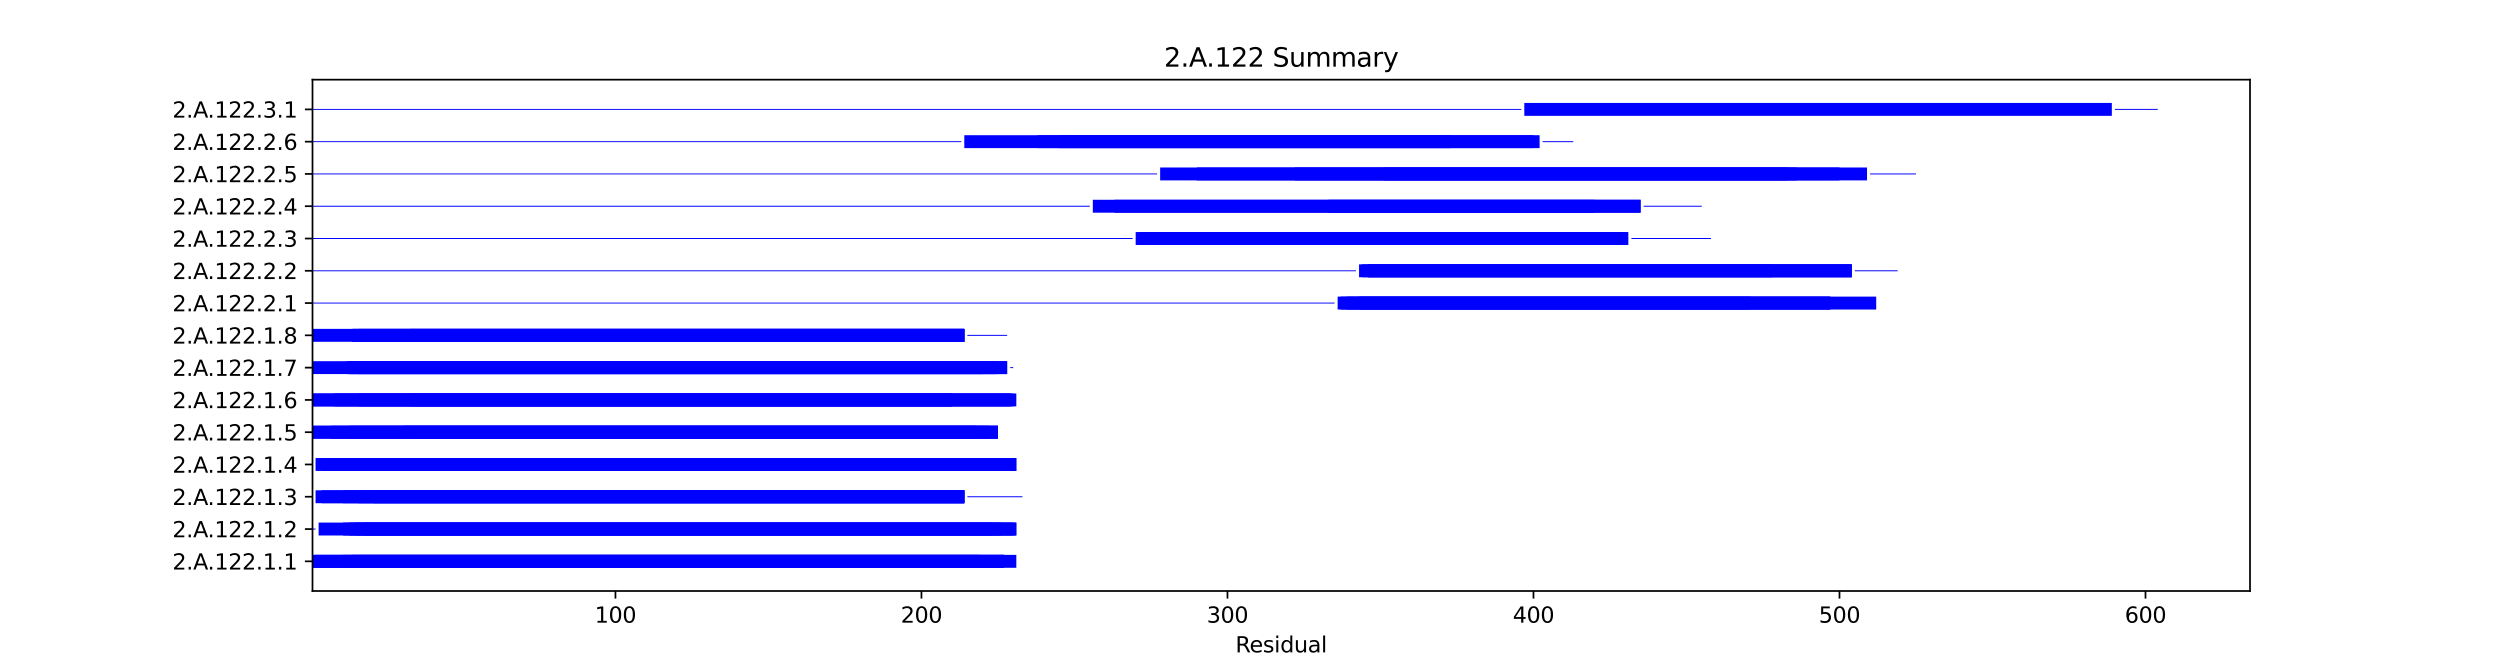 <?xml version="1.0" encoding="utf-8" standalone="no"?>
<!DOCTYPE svg PUBLIC "-//W3C//DTD SVG 1.1//EN"
  "http://www.w3.org/Graphics/SVG/1.1/DTD/svg11.dtd">
<svg xmlns:xlink="http://www.w3.org/1999/xlink" width="1152pt" height="306pt" viewBox="0 0 1152 306" xmlns="http://www.w3.org/2000/svg" version="1.1">
 <defs>
  <style type="text/css">*{stroke-linejoin: round; stroke-linecap: butt}</style>
 </defs>
 <g id="figure_1">
  <g id="patch_1">
   <path d="M 0 306 
L 1152 306 
L 1152 0 
L 0 0 
z
" style="fill: #ffffff"/>
  </g>
  <g id="axes_1">
   <g id="patch_2">
    <path d="M 144 272.34 
L 1036.8 272.34 
L 1036.8 36.72 
L 144 36.72 
z
" style="fill: #ffffff"/>
   </g>
   <g id="patch_3">
    <path d="M 144 261.63 
L 468.321 261.63 
L 468.321 255.68 
L 144 255.68 
z
" clip-path="url(#p75579df43d)" style="fill: #0000ff"/>
   </g>
   <g id="patch_4">
    <path d="M 144 261.63 
L 462.681 261.63 
L 462.681 255.68 
L 144 255.68 
z
" clip-path="url(#p75579df43d)" style="fill: #0000ff"/>
   </g>
   <g id="patch_5">
    <path d="M 145.41 261.63 
L 462.681 261.63 
L 462.681 255.68 
L 145.41 255.68 
z
" clip-path="url(#p75579df43d)" style="fill: #0000ff"/>
   </g>
   <g id="patch_6">
    <path d="M 158.101 261.63 
L 462.681 261.63 
L 462.681 255.68 
L 158.101 255.68 
z
" clip-path="url(#p75579df43d)" style="fill: #0000ff"/>
   </g>
   <g id="patch_7">
    <path d="M 162.331 261.63 
L 451.4 261.63 
L 451.4 255.68 
L 162.331 255.68 
z
" clip-path="url(#p75579df43d)" style="fill: #0000ff"/>
   </g>
   <g id="patch_8">
    <path d="M 144 244.003 
L 145.41 244.003 
L 145.41 243.557 
L 144 243.557 
z
" clip-path="url(#p75579df43d)" style="fill: #0000ff"/>
   </g>
   <g id="patch_9">
    <path d="M 146.82 246.755 
L 468.321 246.755 
L 468.321 240.805 
L 146.82 240.805 
z
" clip-path="url(#p75579df43d)" style="fill: #0000ff"/>
   </g>
   <g id="patch_10">
    <path d="M 158.101 246.755 
L 468.321 246.755 
L 468.321 240.805 
L 158.101 240.805 
z
" clip-path="url(#p75579df43d)" style="fill: #0000ff"/>
   </g>
   <g id="patch_11">
    <path d="M 160.921 246.755 
L 466.911 246.755 
L 466.911 240.805 
L 160.921 240.805 
z
" clip-path="url(#p75579df43d)" style="fill: #0000ff"/>
   </g>
   <g id="patch_12">
    <path d="M 163.741 246.755 
L 461.271 246.755 
L 461.271 240.805 
L 163.741 240.805 
z
" clip-path="url(#p75579df43d)" style="fill: #0000ff"/>
   </g>
   <g id="patch_13">
    <path d="M 167.972 246.755 
L 457.041 246.755 
L 457.041 240.805 
L 167.972 240.805 
z
" clip-path="url(#p75579df43d)" style="fill: #0000ff"/>
   </g>
   <g id="patch_14">
    <path d="M 144 229.128 
L 144 229.128 
L 144 228.682 
L 144 228.682 
z
" clip-path="url(#p75579df43d)" style="fill: #0000ff"/>
   </g>
   <g id="patch_15">
    <path d="M 145.41 231.88 
L 444.35 231.88 
L 444.35 225.93 
L 145.41 225.93 
z
" clip-path="url(#p75579df43d)" style="fill: #0000ff"/>
   </g>
   <g id="patch_16">
    <path d="M 148.23 231.88 
L 444.35 231.88 
L 444.35 225.93 
L 148.23 225.93 
z
" clip-path="url(#p75579df43d)" style="fill: #0000ff"/>
   </g>
   <g id="patch_17">
    <path d="M 158.101 231.88 
L 444.35 231.88 
L 444.35 225.93 
L 158.101 225.93 
z
" clip-path="url(#p75579df43d)" style="fill: #0000ff"/>
   </g>
   <g id="patch_18">
    <path d="M 165.151 231.88 
L 444.35 231.88 
L 444.35 225.93 
L 165.151 225.93 
z
" clip-path="url(#p75579df43d)" style="fill: #0000ff"/>
   </g>
   <g id="patch_19">
    <path d="M 172.202 231.88 
L 444.35 231.88 
L 444.35 225.93 
L 172.202 225.93 
z
" clip-path="url(#p75579df43d)" style="fill: #0000ff"/>
   </g>
   <g id="patch_20">
    <path d="M 445.76 229.128 
L 471.141 229.128 
L 471.141 228.682 
L 445.76 228.682 
z
" clip-path="url(#p75579df43d)" style="fill: #0000ff"/>
   </g>
   <g id="patch_21">
    <path d="M 144 214.253 
L 144 214.253 
L 144 213.807 
L 144 213.807 
z
" clip-path="url(#p75579df43d)" style="fill: #0000ff"/>
   </g>
   <g id="patch_22">
    <path d="M 145.41 217.005 
L 468.321 217.005 
L 468.321 211.055 
L 145.41 211.055 
z
" clip-path="url(#p75579df43d)" style="fill: #0000ff"/>
   </g>
   <g id="patch_23">
    <path d="M 148.23 217.005 
L 468.321 217.005 
L 468.321 211.055 
L 148.23 211.055 
z
" clip-path="url(#p75579df43d)" style="fill: #0000ff"/>
   </g>
   <g id="patch_24">
    <path d="M 152.461 217.005 
L 466.911 217.005 
L 466.911 211.055 
L 152.461 211.055 
z
" clip-path="url(#p75579df43d)" style="fill: #0000ff"/>
   </g>
   <g id="patch_25">
    <path d="M 159.511 217.005 
L 466.911 217.005 
L 466.911 211.055 
L 159.511 211.055 
z
" clip-path="url(#p75579df43d)" style="fill: #0000ff"/>
   </g>
   <g id="patch_26">
    <path d="M 167.972 217.005 
L 454.22 217.005 
L 454.22 211.055 
L 167.972 211.055 
z
" clip-path="url(#p75579df43d)" style="fill: #0000ff"/>
   </g>
   <g id="patch_27">
    <path d="M 144 202.13 
L 459.861 202.13 
L 459.861 196.18 
L 144 196.18 
z
" clip-path="url(#p75579df43d)" style="fill: #0000ff"/>
   </g>
   <g id="patch_28">
    <path d="M 144 202.13 
L 455.63 202.13 
L 455.63 196.18 
L 144 196.18 
z
" clip-path="url(#p75579df43d)" style="fill: #0000ff"/>
   </g>
   <g id="patch_29">
    <path d="M 152.461 202.13 
L 459.861 202.13 
L 459.861 196.18 
L 152.461 196.18 
z
" clip-path="url(#p75579df43d)" style="fill: #0000ff"/>
   </g>
   <g id="patch_30">
    <path d="M 160.921 202.13 
L 449.99 202.13 
L 449.99 196.18 
L 160.921 196.18 
z
" clip-path="url(#p75579df43d)" style="fill: #0000ff"/>
   </g>
   <g id="patch_31">
    <path d="M 186.303 202.13 
L 459.861 202.13 
L 459.861 196.18 
L 186.303 196.18 
z
" clip-path="url(#p75579df43d)" style="fill: #0000ff"/>
   </g>
   <g id="patch_32">
    <path d="M 144 187.255 
L 466.911 187.255 
L 466.911 181.305 
L 144 181.305 
z
" clip-path="url(#p75579df43d)" style="fill: #0000ff"/>
   </g>
   <g id="patch_33">
    <path d="M 144 187.255 
L 468.321 187.255 
L 468.321 181.305 
L 144 181.305 
z
" clip-path="url(#p75579df43d)" style="fill: #0000ff"/>
   </g>
   <g id="patch_34">
    <path d="M 153.871 187.255 
L 465.501 187.255 
L 465.501 181.305 
L 153.871 181.305 
z
" clip-path="url(#p75579df43d)" style="fill: #0000ff"/>
   </g>
   <g id="patch_35">
    <path d="M 165.151 187.255 
L 438.709 187.255 
L 438.709 181.305 
L 165.151 181.305 
z
" clip-path="url(#p75579df43d)" style="fill: #0000ff"/>
   </g>
   <g id="patch_36">
    <path d="M 189.123 187.255 
L 438.709 187.255 
L 438.709 181.305 
L 189.123 181.305 
z
" clip-path="url(#p75579df43d)" style="fill: #0000ff"/>
   </g>
   <g id="patch_37">
    <path d="M 144 172.38 
L 464.091 172.38 
L 464.091 166.43 
L 144 166.43 
z
" clip-path="url(#p75579df43d)" style="fill: #0000ff"/>
   </g>
   <g id="patch_38">
    <path d="M 159.511 172.38 
L 464.091 172.38 
L 464.091 166.43 
L 159.511 166.43 
z
" clip-path="url(#p75579df43d)" style="fill: #0000ff"/>
   </g>
   <g id="patch_39">
    <path d="M 160.921 172.38 
L 458.451 172.38 
L 458.451 166.43 
L 160.921 166.43 
z
" clip-path="url(#p75579df43d)" style="fill: #0000ff"/>
   </g>
   <g id="patch_40">
    <path d="M 160.921 172.38 
L 459.861 172.38 
L 459.861 166.43 
L 160.921 166.43 
z
" clip-path="url(#p75579df43d)" style="fill: #0000ff"/>
   </g>
   <g id="patch_41">
    <path d="M 165.151 172.38 
L 452.81 172.38 
L 452.81 166.43 
L 165.151 166.43 
z
" clip-path="url(#p75579df43d)" style="fill: #0000ff"/>
   </g>
   <g id="patch_42">
    <path d="M 465.501 169.628 
L 466.911 169.628 
L 466.911 169.182 
L 465.501 169.182 
z
" clip-path="url(#p75579df43d)" style="fill: #0000ff"/>
   </g>
   <g id="patch_43">
    <path d="M 144 157.505 
L 444.35 157.505 
L 444.35 151.555 
L 144 151.555 
z
" clip-path="url(#p75579df43d)" style="fill: #0000ff"/>
   </g>
   <g id="patch_44">
    <path d="M 162.331 157.505 
L 444.35 157.505 
L 444.35 151.555 
L 162.331 151.555 
z
" clip-path="url(#p75579df43d)" style="fill: #0000ff"/>
   </g>
   <g id="patch_45">
    <path d="M 162.331 157.505 
L 444.35 157.505 
L 444.35 151.555 
L 162.331 151.555 
z
" clip-path="url(#p75579df43d)" style="fill: #0000ff"/>
   </g>
   <g id="patch_46">
    <path d="M 165.151 157.505 
L 444.35 157.505 
L 444.35 151.555 
L 165.151 151.555 
z
" clip-path="url(#p75579df43d)" style="fill: #0000ff"/>
   </g>
   <g id="patch_47">
    <path d="M 189.123 157.505 
L 444.35 157.505 
L 444.35 151.555 
L 189.123 151.555 
z
" clip-path="url(#p75579df43d)" style="fill: #0000ff"/>
   </g>
   <g id="patch_48">
    <path d="M 445.76 154.753 
L 464.091 154.753 
L 464.091 154.307 
L 445.76 154.307 
z
" clip-path="url(#p75579df43d)" style="fill: #0000ff"/>
   </g>
   <g id="patch_49">
    <path d="M 144 139.878 
L 614.971 139.878 
L 614.971 139.432 
L 144 139.432 
z
" clip-path="url(#p75579df43d)" style="fill: #0000ff"/>
   </g>
   <g id="patch_50">
    <path d="M 616.381 142.63 
L 843.406 142.63 
L 843.406 136.68 
L 616.381 136.68 
z
" clip-path="url(#p75579df43d)" style="fill: #0000ff"/>
   </g>
   <g id="patch_51">
    <path d="M 617.791 142.63 
L 806.743 142.63 
L 806.743 136.68 
L 617.791 136.68 
z
" clip-path="url(#p75579df43d)" style="fill: #0000ff"/>
   </g>
   <g id="patch_52">
    <path d="M 620.611 142.63 
L 864.557 142.63 
L 864.557 136.68 
L 620.611 136.68 
z
" clip-path="url(#p75579df43d)" style="fill: #0000ff"/>
   </g>
   <g id="patch_53">
    <path d="M 626.252 142.63 
L 843.406 142.63 
L 843.406 136.68 
L 626.252 136.68 
z
" clip-path="url(#p75579df43d)" style="fill: #0000ff"/>
   </g>
   <g id="patch_54">
    <path d="M 144 125.003 
L 624.842 125.003 
L 624.842 124.557 
L 144 124.557 
z
" clip-path="url(#p75579df43d)" style="fill: #0000ff"/>
   </g>
   <g id="patch_55">
    <path d="M 626.252 127.755 
L 853.276 127.755 
L 853.276 121.805 
L 626.252 121.805 
z
" clip-path="url(#p75579df43d)" style="fill: #0000ff"/>
   </g>
   <g id="patch_56">
    <path d="M 627.662 127.755 
L 816.614 127.755 
L 816.614 121.805 
L 627.662 121.805 
z
" clip-path="url(#p75579df43d)" style="fill: #0000ff"/>
   </g>
   <g id="patch_57">
    <path d="M 630.482 127.755 
L 853.276 127.755 
L 853.276 121.805 
L 630.482 121.805 
z
" clip-path="url(#p75579df43d)" style="fill: #0000ff"/>
   </g>
   <g id="patch_58">
    <path d="M 630.482 127.755 
L 853.276 127.755 
L 853.276 121.805 
L 630.482 121.805 
z
" clip-path="url(#p75579df43d)" style="fill: #0000ff"/>
   </g>
   <g id="patch_59">
    <path d="M 854.687 125.003 
L 874.428 125.003 
L 874.428 124.557 
L 854.687 124.557 
z
" clip-path="url(#p75579df43d)" style="fill: #0000ff"/>
   </g>
   <g id="patch_60">
    <path d="M 144 110.128 
L 521.905 110.128 
L 521.905 109.682 
L 144 109.682 
z
" clip-path="url(#p75579df43d)" style="fill: #0000ff"/>
   </g>
   <g id="patch_61">
    <path d="M 523.315 112.88 
L 750.34 112.88 
L 750.34 106.93 
L 523.315 106.93 
z
" clip-path="url(#p75579df43d)" style="fill: #0000ff"/>
   </g>
   <g id="patch_62">
    <path d="M 524.725 112.88 
L 744.699 112.88 
L 744.699 106.93 
L 524.725 106.93 
z
" clip-path="url(#p75579df43d)" style="fill: #0000ff"/>
   </g>
   <g id="patch_63">
    <path d="M 527.545 112.88 
L 748.93 112.88 
L 748.93 106.93 
L 527.545 106.93 
z
" clip-path="url(#p75579df43d)" style="fill: #0000ff"/>
   </g>
   <g id="patch_64">
    <path d="M 533.186 112.88 
L 748.93 112.88 
L 748.93 106.93 
L 533.186 106.93 
z
" clip-path="url(#p75579df43d)" style="fill: #0000ff"/>
   </g>
   <g id="patch_65">
    <path d="M 751.75 110.128 
L 788.412 110.128 
L 788.412 109.682 
L 751.75 109.682 
z
" clip-path="url(#p75579df43d)" style="fill: #0000ff"/>
   </g>
   <g id="patch_66">
    <path d="M 144 95.253 
L 502.163 95.253 
L 502.163 94.807 
L 144 94.807 
z
" clip-path="url(#p75579df43d)" style="fill: #0000ff"/>
   </g>
   <g id="patch_67">
    <path d="M 503.574 98.005 
L 734.829 98.005 
L 734.829 92.055 
L 503.574 92.055 
z
" clip-path="url(#p75579df43d)" style="fill: #0000ff"/>
   </g>
   <g id="patch_68">
    <path d="M 513.444 98.005 
L 755.98 98.005 
L 755.98 92.055 
L 513.444 92.055 
z
" clip-path="url(#p75579df43d)" style="fill: #0000ff"/>
   </g>
   <g id="patch_69">
    <path d="M 612.151 98.005 
L 755.98 98.005 
L 755.98 92.055 
L 612.151 92.055 
z
" clip-path="url(#p75579df43d)" style="fill: #0000ff"/>
   </g>
   <g id="patch_70">
    <path d="M 757.39 95.253 
L 784.182 95.253 
L 784.182 94.807 
L 757.39 94.807 
z
" clip-path="url(#p75579df43d)" style="fill: #0000ff"/>
   </g>
   <g id="patch_71">
    <path d="M 144 80.378 
L 533.186 80.378 
L 533.186 79.932 
L 144 79.932 
z
" clip-path="url(#p75579df43d)" style="fill: #0000ff"/>
   </g>
   <g id="patch_72">
    <path d="M 534.596 83.13 
L 847.636 83.13 
L 847.636 77.18 
L 534.596 77.18 
z
" clip-path="url(#p75579df43d)" style="fill: #0000ff"/>
   </g>
   <g id="patch_73">
    <path d="M 551.517 83.13 
L 860.327 83.13 
L 860.327 77.18 
L 551.517 77.18 
z
" clip-path="url(#p75579df43d)" style="fill: #0000ff"/>
   </g>
   <g id="patch_74">
    <path d="M 596.64 83.13 
L 823.665 83.13 
L 823.665 77.18 
L 596.64 77.18 
z
" clip-path="url(#p75579df43d)" style="fill: #0000ff"/>
   </g>
   <g id="patch_75">
    <path d="M 637.532 83.13 
L 827.895 83.13 
L 827.895 77.18 
L 637.532 77.18 
z
" clip-path="url(#p75579df43d)" style="fill: #0000ff"/>
   </g>
   <g id="patch_76">
    <path d="M 861.737 80.378 
L 882.888 80.378 
L 882.888 79.932 
L 861.737 79.932 
z
" clip-path="url(#p75579df43d)" style="fill: #0000ff"/>
   </g>
   <g id="patch_77">
    <path d="M 144 65.503 
L 442.94 65.503 
L 442.94 65.057 
L 144 65.057 
z
" clip-path="url(#p75579df43d)" style="fill: #0000ff"/>
   </g>
   <g id="patch_78">
    <path d="M 444.35 68.255 
L 709.447 68.255 
L 709.447 62.305 
L 444.35 62.305 
z
" clip-path="url(#p75579df43d)" style="fill: #0000ff"/>
   </g>
   <g id="patch_79">
    <path d="M 478.192 68.255 
L 706.627 68.255 
L 706.627 62.305 
L 478.192 62.305 
z
" clip-path="url(#p75579df43d)" style="fill: #0000ff"/>
   </g>
   <g id="patch_80">
    <path d="M 488.063 68.255 
L 668.554 68.255 
L 668.554 62.305 
L 488.063 62.305 
z
" clip-path="url(#p75579df43d)" style="fill: #0000ff"/>
   </g>
   <g id="patch_81">
    <path d="M 710.857 65.503 
L 724.958 65.503 
L 724.958 65.057 
L 710.857 65.057 
z
" clip-path="url(#p75579df43d)" style="fill: #0000ff"/>
   </g>
   <g id="patch_82">
    <path d="M 144 50.628 
L 700.986 50.628 
L 700.986 50.182 
L 144 50.182 
z
" clip-path="url(#p75579df43d)" style="fill: #0000ff"/>
   </g>
   <g id="patch_83">
    <path d="M 702.397 53.38 
L 973.134 53.38 
L 973.134 47.43 
L 702.397 47.43 
z
" clip-path="url(#p75579df43d)" style="fill: #0000ff"/>
   </g>
   <g id="patch_84">
    <path d="M 974.544 50.628 
L 994.286 50.628 
L 994.286 50.182 
L 974.544 50.182 
z
" clip-path="url(#p75579df43d)" style="fill: #0000ff"/>
   </g>
   <g id="matplotlib.axis_1">
    <g id="xtick_1">
     <g id="line2d_1">
      <defs>
       <path id="m4ec11febe5" d="M 0 0 
L 0 3.5 
" style="stroke: #000000; stroke-width: 0.8"/>
      </defs>
      <g>
       <use xlink:href="#m4ec11febe5" x="283.599" y="272.34" style="stroke: #000000; stroke-width: 0.8"/>
      </g>
     </g>
     <g id="text_1">
      <!-- 100 -->
      <g transform="translate(274.055 286.938) scale(0.1 -0.1)">
       <defs>
        <path id="DejaVuSans-31" d="M 794 531 
L 1825 531 
L 1825 4091 
L 703 3866 
L 703 4441 
L 1819 4666 
L 2450 4666 
L 2450 531 
L 3481 531 
L 3481 0 
L 794 0 
L 794 531 
z
" transform="scale(0.016)"/>
        <path id="DejaVuSans-30" d="M 2034 4250 
Q 1547 4250 1301 3770 
Q 1056 3291 1056 2328 
Q 1056 1369 1301 889 
Q 1547 409 2034 409 
Q 2525 409 2770 889 
Q 3016 1369 3016 2328 
Q 3016 3291 2770 3770 
Q 2525 4250 2034 4250 
z
M 2034 4750 
Q 2819 4750 3233 4129 
Q 3647 3509 3647 2328 
Q 3647 1150 3233 529 
Q 2819 -91 2034 -91 
Q 1250 -91 836 529 
Q 422 1150 422 2328 
Q 422 3509 836 4129 
Q 1250 4750 2034 4750 
z
" transform="scale(0.016)"/>
       </defs>
       <use xlink:href="#DejaVuSans-31"/>
       <use xlink:href="#DejaVuSans-30" x="63.623"/>
       <use xlink:href="#DejaVuSans-30" x="127.246"/>
      </g>
     </g>
    </g>
    <g id="xtick_2">
     <g id="line2d_2">
      <g>
       <use xlink:href="#m4ec11febe5" x="424.608" y="272.34" style="stroke: #000000; stroke-width: 0.8"/>
      </g>
     </g>
     <g id="text_2">
      <!-- 200 -->
      <g transform="translate(415.065 286.938) scale(0.1 -0.1)">
       <defs>
        <path id="DejaVuSans-32" d="M 1228 531 
L 3431 531 
L 3431 0 
L 469 0 
L 469 531 
Q 828 903 1448 1529 
Q 2069 2156 2228 2338 
Q 2531 2678 2651 2914 
Q 2772 3150 2772 3378 
Q 2772 3750 2511 3984 
Q 2250 4219 1831 4219 
Q 1534 4219 1204 4116 
Q 875 4013 500 3803 
L 500 4441 
Q 881 4594 1212 4672 
Q 1544 4750 1819 4750 
Q 2544 4750 2975 4387 
Q 3406 4025 3406 3419 
Q 3406 3131 3298 2873 
Q 3191 2616 2906 2266 
Q 2828 2175 2409 1742 
Q 1991 1309 1228 531 
z
" transform="scale(0.016)"/>
       </defs>
       <use xlink:href="#DejaVuSans-32"/>
       <use xlink:href="#DejaVuSans-30" x="63.623"/>
       <use xlink:href="#DejaVuSans-30" x="127.246"/>
      </g>
     </g>
    </g>
    <g id="xtick_3">
     <g id="line2d_3">
      <g>
       <use xlink:href="#m4ec11febe5" x="565.618" y="272.34" style="stroke: #000000; stroke-width: 0.8"/>
      </g>
     </g>
     <g id="text_3">
      <!-- 300 -->
      <g transform="translate(556.074 286.938) scale(0.1 -0.1)">
       <defs>
        <path id="DejaVuSans-33" d="M 2597 2516 
Q 3050 2419 3304 2112 
Q 3559 1806 3559 1356 
Q 3559 666 3084 287 
Q 2609 -91 1734 -91 
Q 1441 -91 1130 -33 
Q 819 25 488 141 
L 488 750 
Q 750 597 1062 519 
Q 1375 441 1716 441 
Q 2309 441 2620 675 
Q 2931 909 2931 1356 
Q 2931 1769 2642 2001 
Q 2353 2234 1838 2234 
L 1294 2234 
L 1294 2753 
L 1863 2753 
Q 2328 2753 2575 2939 
Q 2822 3125 2822 3475 
Q 2822 3834 2567 4026 
Q 2313 4219 1838 4219 
Q 1578 4219 1281 4162 
Q 984 4106 628 3988 
L 628 4550 
Q 988 4650 1302 4700 
Q 1616 4750 1894 4750 
Q 2613 4750 3031 4423 
Q 3450 4097 3450 3541 
Q 3450 3153 3228 2886 
Q 3006 2619 2597 2516 
z
" transform="scale(0.016)"/>
       </defs>
       <use xlink:href="#DejaVuSans-33"/>
       <use xlink:href="#DejaVuSans-30" x="63.623"/>
       <use xlink:href="#DejaVuSans-30" x="127.246"/>
      </g>
     </g>
    </g>
    <g id="xtick_4">
     <g id="line2d_4">
      <g>
       <use xlink:href="#m4ec11febe5" x="706.627" y="272.34" style="stroke: #000000; stroke-width: 0.8"/>
      </g>
     </g>
     <g id="text_4">
      <!-- 400 -->
      <g transform="translate(697.083 286.938) scale(0.1 -0.1)">
       <defs>
        <path id="DejaVuSans-34" d="M 2419 4116 
L 825 1625 
L 2419 1625 
L 2419 4116 
z
M 2253 4666 
L 3047 4666 
L 3047 1625 
L 3713 1625 
L 3713 1100 
L 3047 1100 
L 3047 0 
L 2419 0 
L 2419 1100 
L 313 1100 
L 313 1709 
L 2253 4666 
z
" transform="scale(0.016)"/>
       </defs>
       <use xlink:href="#DejaVuSans-34"/>
       <use xlink:href="#DejaVuSans-30" x="63.623"/>
       <use xlink:href="#DejaVuSans-30" x="127.246"/>
      </g>
     </g>
    </g>
    <g id="xtick_5">
     <g id="line2d_5">
      <g>
       <use xlink:href="#m4ec11febe5" x="847.636" y="272.34" style="stroke: #000000; stroke-width: 0.8"/>
      </g>
     </g>
     <g id="text_5">
      <!-- 500 -->
      <g transform="translate(838.092 286.938) scale(0.1 -0.1)">
       <defs>
        <path id="DejaVuSans-35" d="M 691 4666 
L 3169 4666 
L 3169 4134 
L 1269 4134 
L 1269 2991 
Q 1406 3038 1543 3061 
Q 1681 3084 1819 3084 
Q 2600 3084 3056 2656 
Q 3513 2228 3513 1497 
Q 3513 744 3044 326 
Q 2575 -91 1722 -91 
Q 1428 -91 1123 -41 
Q 819 9 494 109 
L 494 744 
Q 775 591 1075 516 
Q 1375 441 1709 441 
Q 2250 441 2565 725 
Q 2881 1009 2881 1497 
Q 2881 1984 2565 2268 
Q 2250 2553 1709 2553 
Q 1456 2553 1204 2497 
Q 953 2441 691 2322 
L 691 4666 
z
" transform="scale(0.016)"/>
       </defs>
       <use xlink:href="#DejaVuSans-35"/>
       <use xlink:href="#DejaVuSans-30" x="63.623"/>
       <use xlink:href="#DejaVuSans-30" x="127.246"/>
      </g>
     </g>
    </g>
    <g id="xtick_6">
     <g id="line2d_6">
      <g>
       <use xlink:href="#m4ec11febe5" x="988.645" y="272.34" style="stroke: #000000; stroke-width: 0.8"/>
      </g>
     </g>
     <g id="text_6">
      <!-- 600 -->
      <g transform="translate(979.102 286.938) scale(0.1 -0.1)">
       <defs>
        <path id="DejaVuSans-36" d="M 2113 2584 
Q 1688 2584 1439 2293 
Q 1191 2003 1191 1497 
Q 1191 994 1439 701 
Q 1688 409 2113 409 
Q 2538 409 2786 701 
Q 3034 994 3034 1497 
Q 3034 2003 2786 2293 
Q 2538 2584 2113 2584 
z
M 3366 4563 
L 3366 3988 
Q 3128 4100 2886 4159 
Q 2644 4219 2406 4219 
Q 1781 4219 1451 3797 
Q 1122 3375 1075 2522 
Q 1259 2794 1537 2939 
Q 1816 3084 2150 3084 
Q 2853 3084 3261 2657 
Q 3669 2231 3669 1497 
Q 3669 778 3244 343 
Q 2819 -91 2113 -91 
Q 1303 -91 875 529 
Q 447 1150 447 2328 
Q 447 3434 972 4092 
Q 1497 4750 2381 4750 
Q 2619 4750 2861 4703 
Q 3103 4656 3366 4563 
z
" transform="scale(0.016)"/>
       </defs>
       <use xlink:href="#DejaVuSans-36"/>
       <use xlink:href="#DejaVuSans-30" x="63.623"/>
       <use xlink:href="#DejaVuSans-30" x="127.246"/>
      </g>
     </g>
    </g>
    <g id="text_7">
     <!-- Residual -->
     <g transform="translate(569.284 300.617) scale(0.1 -0.1)">
      <defs>
       <path id="DejaVuSans-52" d="M 2841 2188 
Q 3044 2119 3236 1894 
Q 3428 1669 3622 1275 
L 4263 0 
L 3584 0 
L 2988 1197 
Q 2756 1666 2539 1819 
Q 2322 1972 1947 1972 
L 1259 1972 
L 1259 0 
L 628 0 
L 628 4666 
L 2053 4666 
Q 2853 4666 3247 4331 
Q 3641 3997 3641 3322 
Q 3641 2881 3436 2590 
Q 3231 2300 2841 2188 
z
M 1259 4147 
L 1259 2491 
L 2053 2491 
Q 2509 2491 2742 2702 
Q 2975 2913 2975 3322 
Q 2975 3731 2742 3939 
Q 2509 4147 2053 4147 
L 1259 4147 
z
" transform="scale(0.016)"/>
       <path id="DejaVuSans-65" d="M 3597 1894 
L 3597 1613 
L 953 1613 
Q 991 1019 1311 708 
Q 1631 397 2203 397 
Q 2534 397 2845 478 
Q 3156 559 3463 722 
L 3463 178 
Q 3153 47 2828 -22 
Q 2503 -91 2169 -91 
Q 1331 -91 842 396 
Q 353 884 353 1716 
Q 353 2575 817 3079 
Q 1281 3584 2069 3584 
Q 2775 3584 3186 3129 
Q 3597 2675 3597 1894 
z
M 3022 2063 
Q 3016 2534 2758 2815 
Q 2500 3097 2075 3097 
Q 1594 3097 1305 2825 
Q 1016 2553 972 2059 
L 3022 2063 
z
" transform="scale(0.016)"/>
       <path id="DejaVuSans-73" d="M 2834 3397 
L 2834 2853 
Q 2591 2978 2328 3040 
Q 2066 3103 1784 3103 
Q 1356 3103 1142 2972 
Q 928 2841 928 2578 
Q 928 2378 1081 2264 
Q 1234 2150 1697 2047 
L 1894 2003 
Q 2506 1872 2764 1633 
Q 3022 1394 3022 966 
Q 3022 478 2636 193 
Q 2250 -91 1575 -91 
Q 1294 -91 989 -36 
Q 684 19 347 128 
L 347 722 
Q 666 556 975 473 
Q 1284 391 1588 391 
Q 1994 391 2212 530 
Q 2431 669 2431 922 
Q 2431 1156 2273 1281 
Q 2116 1406 1581 1522 
L 1381 1569 
Q 847 1681 609 1914 
Q 372 2147 372 2553 
Q 372 3047 722 3315 
Q 1072 3584 1716 3584 
Q 2034 3584 2315 3537 
Q 2597 3491 2834 3397 
z
" transform="scale(0.016)"/>
       <path id="DejaVuSans-69" d="M 603 3500 
L 1178 3500 
L 1178 0 
L 603 0 
L 603 3500 
z
M 603 4863 
L 1178 4863 
L 1178 4134 
L 603 4134 
L 603 4863 
z
" transform="scale(0.016)"/>
       <path id="DejaVuSans-64" d="M 2906 2969 
L 2906 4863 
L 3481 4863 
L 3481 0 
L 2906 0 
L 2906 525 
Q 2725 213 2448 61 
Q 2172 -91 1784 -91 
Q 1150 -91 751 415 
Q 353 922 353 1747 
Q 353 2572 751 3078 
Q 1150 3584 1784 3584 
Q 2172 3584 2448 3432 
Q 2725 3281 2906 2969 
z
M 947 1747 
Q 947 1113 1208 752 
Q 1469 391 1925 391 
Q 2381 391 2643 752 
Q 2906 1113 2906 1747 
Q 2906 2381 2643 2742 
Q 2381 3103 1925 3103 
Q 1469 3103 1208 2742 
Q 947 2381 947 1747 
z
" transform="scale(0.016)"/>
       <path id="DejaVuSans-75" d="M 544 1381 
L 544 3500 
L 1119 3500 
L 1119 1403 
Q 1119 906 1312 657 
Q 1506 409 1894 409 
Q 2359 409 2629 706 
Q 2900 1003 2900 1516 
L 2900 3500 
L 3475 3500 
L 3475 0 
L 2900 0 
L 2900 538 
Q 2691 219 2414 64 
Q 2138 -91 1772 -91 
Q 1169 -91 856 284 
Q 544 659 544 1381 
z
M 1991 3584 
L 1991 3584 
z
" transform="scale(0.016)"/>
       <path id="DejaVuSans-61" d="M 2194 1759 
Q 1497 1759 1228 1600 
Q 959 1441 959 1056 
Q 959 750 1161 570 
Q 1363 391 1709 391 
Q 2188 391 2477 730 
Q 2766 1069 2766 1631 
L 2766 1759 
L 2194 1759 
z
M 3341 1997 
L 3341 0 
L 2766 0 
L 2766 531 
Q 2569 213 2275 61 
Q 1981 -91 1556 -91 
Q 1019 -91 701 211 
Q 384 513 384 1019 
Q 384 1609 779 1909 
Q 1175 2209 1959 2209 
L 2766 2209 
L 2766 2266 
Q 2766 2663 2505 2880 
Q 2244 3097 1772 3097 
Q 1472 3097 1187 3025 
Q 903 2953 641 2809 
L 641 3341 
Q 956 3463 1253 3523 
Q 1550 3584 1831 3584 
Q 2591 3584 2966 3190 
Q 3341 2797 3341 1997 
z
" transform="scale(0.016)"/>
       <path id="DejaVuSans-6c" d="M 603 4863 
L 1178 4863 
L 1178 0 
L 603 0 
L 603 4863 
z
" transform="scale(0.016)"/>
      </defs>
      <use xlink:href="#DejaVuSans-52"/>
      <use xlink:href="#DejaVuSans-65" x="64.982"/>
      <use xlink:href="#DejaVuSans-73" x="126.506"/>
      <use xlink:href="#DejaVuSans-69" x="178.605"/>
      <use xlink:href="#DejaVuSans-64" x="206.389"/>
      <use xlink:href="#DejaVuSans-75" x="269.865"/>
      <use xlink:href="#DejaVuSans-61" x="333.244"/>
      <use xlink:href="#DejaVuSans-6c" x="394.523"/>
     </g>
    </g>
   </g>
   <g id="matplotlib.axis_2">
    <g id="ytick_1">
     <g id="line2d_7">
      <defs>
       <path id="m517d7dab3d" d="M 0 0 
L -3.5 0 
" style="stroke: #000000; stroke-width: 0.8"/>
      </defs>
      <g>
       <use xlink:href="#m517d7dab3d" x="144" y="258.655" style="stroke: #000000; stroke-width: 0.8"/>
      </g>
     </g>
     <g id="text_8">
      <!-- 2.A.122.1.1 -->
      <g transform="translate(79.447 262.454) scale(0.1 -0.1)">
       <defs>
        <path id="DejaVuSans-2e" d="M 684 794 
L 1344 794 
L 1344 0 
L 684 0 
L 684 794 
z
" transform="scale(0.016)"/>
        <path id="DejaVuSans-41" d="M 2188 4044 
L 1331 1722 
L 3047 1722 
L 2188 4044 
z
M 1831 4666 
L 2547 4666 
L 4325 0 
L 3669 0 
L 3244 1197 
L 1141 1197 
L 716 0 
L 50 0 
L 1831 4666 
z
" transform="scale(0.016)"/>
       </defs>
       <use xlink:href="#DejaVuSans-32"/>
       <use xlink:href="#DejaVuSans-2e" x="63.623"/>
       <use xlink:href="#DejaVuSans-41" x="95.41"/>
       <use xlink:href="#DejaVuSans-2e" x="162.068"/>
       <use xlink:href="#DejaVuSans-31" x="193.855"/>
       <use xlink:href="#DejaVuSans-32" x="257.479"/>
       <use xlink:href="#DejaVuSans-32" x="321.102"/>
       <use xlink:href="#DejaVuSans-2e" x="384.725"/>
       <use xlink:href="#DejaVuSans-31" x="416.512"/>
       <use xlink:href="#DejaVuSans-2e" x="480.135"/>
       <use xlink:href="#DejaVuSans-31" x="511.922"/>
      </g>
     </g>
    </g>
    <g id="ytick_2">
     <g id="line2d_8">
      <g>
       <use xlink:href="#m517d7dab3d" x="144" y="243.78" style="stroke: #000000; stroke-width: 0.8"/>
      </g>
     </g>
     <g id="text_9">
      <!-- 2.A.122.1.2 -->
      <g transform="translate(79.447 247.579) scale(0.1 -0.1)">
       <use xlink:href="#DejaVuSans-32"/>
       <use xlink:href="#DejaVuSans-2e" x="63.623"/>
       <use xlink:href="#DejaVuSans-41" x="95.41"/>
       <use xlink:href="#DejaVuSans-2e" x="162.068"/>
       <use xlink:href="#DejaVuSans-31" x="193.855"/>
       <use xlink:href="#DejaVuSans-32" x="257.479"/>
       <use xlink:href="#DejaVuSans-32" x="321.102"/>
       <use xlink:href="#DejaVuSans-2e" x="384.725"/>
       <use xlink:href="#DejaVuSans-31" x="416.512"/>
       <use xlink:href="#DejaVuSans-2e" x="480.135"/>
       <use xlink:href="#DejaVuSans-32" x="511.922"/>
      </g>
     </g>
    </g>
    <g id="ytick_3">
     <g id="line2d_9">
      <g>
       <use xlink:href="#m517d7dab3d" x="144" y="228.905" style="stroke: #000000; stroke-width: 0.8"/>
      </g>
     </g>
     <g id="text_10">
      <!-- 2.A.122.1.3 -->
      <g transform="translate(79.447 232.704) scale(0.1 -0.1)">
       <use xlink:href="#DejaVuSans-32"/>
       <use xlink:href="#DejaVuSans-2e" x="63.623"/>
       <use xlink:href="#DejaVuSans-41" x="95.41"/>
       <use xlink:href="#DejaVuSans-2e" x="162.068"/>
       <use xlink:href="#DejaVuSans-31" x="193.855"/>
       <use xlink:href="#DejaVuSans-32" x="257.479"/>
       <use xlink:href="#DejaVuSans-32" x="321.102"/>
       <use xlink:href="#DejaVuSans-2e" x="384.725"/>
       <use xlink:href="#DejaVuSans-31" x="416.512"/>
       <use xlink:href="#DejaVuSans-2e" x="480.135"/>
       <use xlink:href="#DejaVuSans-33" x="511.922"/>
      </g>
     </g>
    </g>
    <g id="ytick_4">
     <g id="line2d_10">
      <g>
       <use xlink:href="#m517d7dab3d" x="144" y="214.03" style="stroke: #000000; stroke-width: 0.8"/>
      </g>
     </g>
     <g id="text_11">
      <!-- 2.A.122.1.4 -->
      <g transform="translate(79.447 217.829) scale(0.1 -0.1)">
       <use xlink:href="#DejaVuSans-32"/>
       <use xlink:href="#DejaVuSans-2e" x="63.623"/>
       <use xlink:href="#DejaVuSans-41" x="95.41"/>
       <use xlink:href="#DejaVuSans-2e" x="162.068"/>
       <use xlink:href="#DejaVuSans-31" x="193.855"/>
       <use xlink:href="#DejaVuSans-32" x="257.479"/>
       <use xlink:href="#DejaVuSans-32" x="321.102"/>
       <use xlink:href="#DejaVuSans-2e" x="384.725"/>
       <use xlink:href="#DejaVuSans-31" x="416.512"/>
       <use xlink:href="#DejaVuSans-2e" x="480.135"/>
       <use xlink:href="#DejaVuSans-34" x="511.922"/>
      </g>
     </g>
    </g>
    <g id="ytick_5">
     <g id="line2d_11">
      <g>
       <use xlink:href="#m517d7dab3d" x="144" y="199.155" style="stroke: #000000; stroke-width: 0.8"/>
      </g>
     </g>
     <g id="text_12">
      <!-- 2.A.122.1.5 -->
      <g transform="translate(79.447 202.954) scale(0.1 -0.1)">
       <use xlink:href="#DejaVuSans-32"/>
       <use xlink:href="#DejaVuSans-2e" x="63.623"/>
       <use xlink:href="#DejaVuSans-41" x="95.41"/>
       <use xlink:href="#DejaVuSans-2e" x="162.068"/>
       <use xlink:href="#DejaVuSans-31" x="193.855"/>
       <use xlink:href="#DejaVuSans-32" x="257.479"/>
       <use xlink:href="#DejaVuSans-32" x="321.102"/>
       <use xlink:href="#DejaVuSans-2e" x="384.725"/>
       <use xlink:href="#DejaVuSans-31" x="416.512"/>
       <use xlink:href="#DejaVuSans-2e" x="480.135"/>
       <use xlink:href="#DejaVuSans-35" x="511.922"/>
      </g>
     </g>
    </g>
    <g id="ytick_6">
     <g id="line2d_12">
      <g>
       <use xlink:href="#m517d7dab3d" x="144" y="184.28" style="stroke: #000000; stroke-width: 0.8"/>
      </g>
     </g>
     <g id="text_13">
      <!-- 2.A.122.1.6 -->
      <g transform="translate(79.447 188.079) scale(0.1 -0.1)">
       <use xlink:href="#DejaVuSans-32"/>
       <use xlink:href="#DejaVuSans-2e" x="63.623"/>
       <use xlink:href="#DejaVuSans-41" x="95.41"/>
       <use xlink:href="#DejaVuSans-2e" x="162.068"/>
       <use xlink:href="#DejaVuSans-31" x="193.855"/>
       <use xlink:href="#DejaVuSans-32" x="257.479"/>
       <use xlink:href="#DejaVuSans-32" x="321.102"/>
       <use xlink:href="#DejaVuSans-2e" x="384.725"/>
       <use xlink:href="#DejaVuSans-31" x="416.512"/>
       <use xlink:href="#DejaVuSans-2e" x="480.135"/>
       <use xlink:href="#DejaVuSans-36" x="511.922"/>
      </g>
     </g>
    </g>
    <g id="ytick_7">
     <g id="line2d_13">
      <g>
       <use xlink:href="#m517d7dab3d" x="144" y="169.405" style="stroke: #000000; stroke-width: 0.8"/>
      </g>
     </g>
     <g id="text_14">
      <!-- 2.A.122.1.7 -->
      <g transform="translate(79.447 173.204) scale(0.1 -0.1)">
       <defs>
        <path id="DejaVuSans-37" d="M 525 4666 
L 3525 4666 
L 3525 4397 
L 1831 0 
L 1172 0 
L 2766 4134 
L 525 4134 
L 525 4666 
z
" transform="scale(0.016)"/>
       </defs>
       <use xlink:href="#DejaVuSans-32"/>
       <use xlink:href="#DejaVuSans-2e" x="63.623"/>
       <use xlink:href="#DejaVuSans-41" x="95.41"/>
       <use xlink:href="#DejaVuSans-2e" x="162.068"/>
       <use xlink:href="#DejaVuSans-31" x="193.855"/>
       <use xlink:href="#DejaVuSans-32" x="257.479"/>
       <use xlink:href="#DejaVuSans-32" x="321.102"/>
       <use xlink:href="#DejaVuSans-2e" x="384.725"/>
       <use xlink:href="#DejaVuSans-31" x="416.512"/>
       <use xlink:href="#DejaVuSans-2e" x="480.135"/>
       <use xlink:href="#DejaVuSans-37" x="511.922"/>
      </g>
     </g>
    </g>
    <g id="ytick_8">
     <g id="line2d_14">
      <g>
       <use xlink:href="#m517d7dab3d" x="144" y="154.53" style="stroke: #000000; stroke-width: 0.8"/>
      </g>
     </g>
     <g id="text_15">
      <!-- 2.A.122.1.8 -->
      <g transform="translate(79.447 158.329) scale(0.1 -0.1)">
       <defs>
        <path id="DejaVuSans-38" d="M 2034 2216 
Q 1584 2216 1326 1975 
Q 1069 1734 1069 1313 
Q 1069 891 1326 650 
Q 1584 409 2034 409 
Q 2484 409 2743 651 
Q 3003 894 3003 1313 
Q 3003 1734 2745 1975 
Q 2488 2216 2034 2216 
z
M 1403 2484 
Q 997 2584 770 2862 
Q 544 3141 544 3541 
Q 544 4100 942 4425 
Q 1341 4750 2034 4750 
Q 2731 4750 3128 4425 
Q 3525 4100 3525 3541 
Q 3525 3141 3298 2862 
Q 3072 2584 2669 2484 
Q 3125 2378 3379 2068 
Q 3634 1759 3634 1313 
Q 3634 634 3220 271 
Q 2806 -91 2034 -91 
Q 1263 -91 848 271 
Q 434 634 434 1313 
Q 434 1759 690 2068 
Q 947 2378 1403 2484 
z
M 1172 3481 
Q 1172 3119 1398 2916 
Q 1625 2713 2034 2713 
Q 2441 2713 2670 2916 
Q 2900 3119 2900 3481 
Q 2900 3844 2670 4047 
Q 2441 4250 2034 4250 
Q 1625 4250 1398 4047 
Q 1172 3844 1172 3481 
z
" transform="scale(0.016)"/>
       </defs>
       <use xlink:href="#DejaVuSans-32"/>
       <use xlink:href="#DejaVuSans-2e" x="63.623"/>
       <use xlink:href="#DejaVuSans-41" x="95.41"/>
       <use xlink:href="#DejaVuSans-2e" x="162.068"/>
       <use xlink:href="#DejaVuSans-31" x="193.855"/>
       <use xlink:href="#DejaVuSans-32" x="257.479"/>
       <use xlink:href="#DejaVuSans-32" x="321.102"/>
       <use xlink:href="#DejaVuSans-2e" x="384.725"/>
       <use xlink:href="#DejaVuSans-31" x="416.512"/>
       <use xlink:href="#DejaVuSans-2e" x="480.135"/>
       <use xlink:href="#DejaVuSans-38" x="511.922"/>
      </g>
     </g>
    </g>
    <g id="ytick_9">
     <g id="line2d_15">
      <g>
       <use xlink:href="#m517d7dab3d" x="144" y="139.655" style="stroke: #000000; stroke-width: 0.8"/>
      </g>
     </g>
     <g id="text_16">
      <!-- 2.A.122.2.1 -->
      <g transform="translate(79.447 143.454) scale(0.1 -0.1)">
       <use xlink:href="#DejaVuSans-32"/>
       <use xlink:href="#DejaVuSans-2e" x="63.623"/>
       <use xlink:href="#DejaVuSans-41" x="95.41"/>
       <use xlink:href="#DejaVuSans-2e" x="162.068"/>
       <use xlink:href="#DejaVuSans-31" x="193.855"/>
       <use xlink:href="#DejaVuSans-32" x="257.479"/>
       <use xlink:href="#DejaVuSans-32" x="321.102"/>
       <use xlink:href="#DejaVuSans-2e" x="384.725"/>
       <use xlink:href="#DejaVuSans-32" x="416.512"/>
       <use xlink:href="#DejaVuSans-2e" x="480.135"/>
       <use xlink:href="#DejaVuSans-31" x="511.922"/>
      </g>
     </g>
    </g>
    <g id="ytick_10">
     <g id="line2d_16">
      <g>
       <use xlink:href="#m517d7dab3d" x="144" y="124.78" style="stroke: #000000; stroke-width: 0.8"/>
      </g>
     </g>
     <g id="text_17">
      <!-- 2.A.122.2.2 -->
      <g transform="translate(79.447 128.579) scale(0.1 -0.1)">
       <use xlink:href="#DejaVuSans-32"/>
       <use xlink:href="#DejaVuSans-2e" x="63.623"/>
       <use xlink:href="#DejaVuSans-41" x="95.41"/>
       <use xlink:href="#DejaVuSans-2e" x="162.068"/>
       <use xlink:href="#DejaVuSans-31" x="193.855"/>
       <use xlink:href="#DejaVuSans-32" x="257.479"/>
       <use xlink:href="#DejaVuSans-32" x="321.102"/>
       <use xlink:href="#DejaVuSans-2e" x="384.725"/>
       <use xlink:href="#DejaVuSans-32" x="416.512"/>
       <use xlink:href="#DejaVuSans-2e" x="480.135"/>
       <use xlink:href="#DejaVuSans-32" x="511.922"/>
      </g>
     </g>
    </g>
    <g id="ytick_11">
     <g id="line2d_17">
      <g>
       <use xlink:href="#m517d7dab3d" x="144" y="109.905" style="stroke: #000000; stroke-width: 0.8"/>
      </g>
     </g>
     <g id="text_18">
      <!-- 2.A.122.2.3 -->
      <g transform="translate(79.447 113.704) scale(0.1 -0.1)">
       <use xlink:href="#DejaVuSans-32"/>
       <use xlink:href="#DejaVuSans-2e" x="63.623"/>
       <use xlink:href="#DejaVuSans-41" x="95.41"/>
       <use xlink:href="#DejaVuSans-2e" x="162.068"/>
       <use xlink:href="#DejaVuSans-31" x="193.855"/>
       <use xlink:href="#DejaVuSans-32" x="257.479"/>
       <use xlink:href="#DejaVuSans-32" x="321.102"/>
       <use xlink:href="#DejaVuSans-2e" x="384.725"/>
       <use xlink:href="#DejaVuSans-32" x="416.512"/>
       <use xlink:href="#DejaVuSans-2e" x="480.135"/>
       <use xlink:href="#DejaVuSans-33" x="511.922"/>
      </g>
     </g>
    </g>
    <g id="ytick_12">
     <g id="line2d_18">
      <g>
       <use xlink:href="#m517d7dab3d" x="144" y="95.03" style="stroke: #000000; stroke-width: 0.8"/>
      </g>
     </g>
     <g id="text_19">
      <!-- 2.A.122.2.4 -->
      <g transform="translate(79.447 98.829) scale(0.1 -0.1)">
       <use xlink:href="#DejaVuSans-32"/>
       <use xlink:href="#DejaVuSans-2e" x="63.623"/>
       <use xlink:href="#DejaVuSans-41" x="95.41"/>
       <use xlink:href="#DejaVuSans-2e" x="162.068"/>
       <use xlink:href="#DejaVuSans-31" x="193.855"/>
       <use xlink:href="#DejaVuSans-32" x="257.479"/>
       <use xlink:href="#DejaVuSans-32" x="321.102"/>
       <use xlink:href="#DejaVuSans-2e" x="384.725"/>
       <use xlink:href="#DejaVuSans-32" x="416.512"/>
       <use xlink:href="#DejaVuSans-2e" x="480.135"/>
       <use xlink:href="#DejaVuSans-34" x="511.922"/>
      </g>
     </g>
    </g>
    <g id="ytick_13">
     <g id="line2d_19">
      <g>
       <use xlink:href="#m517d7dab3d" x="144" y="80.155" style="stroke: #000000; stroke-width: 0.8"/>
      </g>
     </g>
     <g id="text_20">
      <!-- 2.A.122.2.5 -->
      <g transform="translate(79.447 83.954) scale(0.1 -0.1)">
       <use xlink:href="#DejaVuSans-32"/>
       <use xlink:href="#DejaVuSans-2e" x="63.623"/>
       <use xlink:href="#DejaVuSans-41" x="95.41"/>
       <use xlink:href="#DejaVuSans-2e" x="162.068"/>
       <use xlink:href="#DejaVuSans-31" x="193.855"/>
       <use xlink:href="#DejaVuSans-32" x="257.479"/>
       <use xlink:href="#DejaVuSans-32" x="321.102"/>
       <use xlink:href="#DejaVuSans-2e" x="384.725"/>
       <use xlink:href="#DejaVuSans-32" x="416.512"/>
       <use xlink:href="#DejaVuSans-2e" x="480.135"/>
       <use xlink:href="#DejaVuSans-35" x="511.922"/>
      </g>
     </g>
    </g>
    <g id="ytick_14">
     <g id="line2d_20">
      <g>
       <use xlink:href="#m517d7dab3d" x="144" y="65.28" style="stroke: #000000; stroke-width: 0.8"/>
      </g>
     </g>
     <g id="text_21">
      <!-- 2.A.122.2.6 -->
      <g transform="translate(79.447 69.079) scale(0.1 -0.1)">
       <use xlink:href="#DejaVuSans-32"/>
       <use xlink:href="#DejaVuSans-2e" x="63.623"/>
       <use xlink:href="#DejaVuSans-41" x="95.41"/>
       <use xlink:href="#DejaVuSans-2e" x="162.068"/>
       <use xlink:href="#DejaVuSans-31" x="193.855"/>
       <use xlink:href="#DejaVuSans-32" x="257.479"/>
       <use xlink:href="#DejaVuSans-32" x="321.102"/>
       <use xlink:href="#DejaVuSans-2e" x="384.725"/>
       <use xlink:href="#DejaVuSans-32" x="416.512"/>
       <use xlink:href="#DejaVuSans-2e" x="480.135"/>
       <use xlink:href="#DejaVuSans-36" x="511.922"/>
      </g>
     </g>
    </g>
    <g id="ytick_15">
     <g id="line2d_21">
      <g>
       <use xlink:href="#m517d7dab3d" x="144" y="50.405" style="stroke: #000000; stroke-width: 0.8"/>
      </g>
     </g>
     <g id="text_22">
      <!-- 2.A.122.3.1 -->
      <g transform="translate(79.447 54.204) scale(0.1 -0.1)">
       <use xlink:href="#DejaVuSans-32"/>
       <use xlink:href="#DejaVuSans-2e" x="63.623"/>
       <use xlink:href="#DejaVuSans-41" x="95.41"/>
       <use xlink:href="#DejaVuSans-2e" x="162.068"/>
       <use xlink:href="#DejaVuSans-31" x="193.855"/>
       <use xlink:href="#DejaVuSans-32" x="257.479"/>
       <use xlink:href="#DejaVuSans-32" x="321.102"/>
       <use xlink:href="#DejaVuSans-2e" x="384.725"/>
       <use xlink:href="#DejaVuSans-33" x="416.512"/>
       <use xlink:href="#DejaVuSans-2e" x="480.135"/>
       <use xlink:href="#DejaVuSans-31" x="511.922"/>
      </g>
     </g>
    </g>
   </g>
   <g id="patch_85">
    <path d="M 144 272.34 
L 144 36.72 
" style="fill: none; stroke: #000000; stroke-width: 0.8; stroke-linejoin: miter; stroke-linecap: square"/>
   </g>
   <g id="patch_86">
    <path d="M 1036.8 272.34 
L 1036.8 36.72 
" style="fill: none; stroke: #000000; stroke-width: 0.8; stroke-linejoin: miter; stroke-linecap: square"/>
   </g>
   <g id="patch_87">
    <path d="M 144 272.34 
L 1036.8 272.34 
" style="fill: none; stroke: #000000; stroke-width: 0.8; stroke-linejoin: miter; stroke-linecap: square"/>
   </g>
   <g id="patch_88">
    <path d="M 144 36.72 
L 1036.8 36.72 
" style="fill: none; stroke: #000000; stroke-width: 0.8; stroke-linejoin: miter; stroke-linecap: square"/>
   </g>
   <g id="text_23">
    <!-- 2.A.122 Summary -->
    <g transform="translate(536.415 30.72) scale(0.12 -0.12)">
     <defs>
      <path id="DejaVuSans-20" transform="scale(0.016)"/>
      <path id="DejaVuSans-53" d="M 3425 4513 
L 3425 3897 
Q 3066 4069 2747 4153 
Q 2428 4238 2131 4238 
Q 1616 4238 1336 4038 
Q 1056 3838 1056 3469 
Q 1056 3159 1242 3001 
Q 1428 2844 1947 2747 
L 2328 2669 
Q 3034 2534 3370 2195 
Q 3706 1856 3706 1288 
Q 3706 609 3251 259 
Q 2797 -91 1919 -91 
Q 1588 -91 1214 -16 
Q 841 59 441 206 
L 441 856 
Q 825 641 1194 531 
Q 1563 422 1919 422 
Q 2459 422 2753 634 
Q 3047 847 3047 1241 
Q 3047 1584 2836 1778 
Q 2625 1972 2144 2069 
L 1759 2144 
Q 1053 2284 737 2584 
Q 422 2884 422 3419 
Q 422 4038 858 4394 
Q 1294 4750 2059 4750 
Q 2388 4750 2728 4690 
Q 3069 4631 3425 4513 
z
" transform="scale(0.016)"/>
      <path id="DejaVuSans-6d" d="M 3328 2828 
Q 3544 3216 3844 3400 
Q 4144 3584 4550 3584 
Q 5097 3584 5394 3201 
Q 5691 2819 5691 2113 
L 5691 0 
L 5113 0 
L 5113 2094 
Q 5113 2597 4934 2840 
Q 4756 3084 4391 3084 
Q 3944 3084 3684 2787 
Q 3425 2491 3425 1978 
L 3425 0 
L 2847 0 
L 2847 2094 
Q 2847 2600 2669 2842 
Q 2491 3084 2119 3084 
Q 1678 3084 1418 2786 
Q 1159 2488 1159 1978 
L 1159 0 
L 581 0 
L 581 3500 
L 1159 3500 
L 1159 2956 
Q 1356 3278 1631 3431 
Q 1906 3584 2284 3584 
Q 2666 3584 2933 3390 
Q 3200 3197 3328 2828 
z
" transform="scale(0.016)"/>
      <path id="DejaVuSans-72" d="M 2631 2963 
Q 2534 3019 2420 3045 
Q 2306 3072 2169 3072 
Q 1681 3072 1420 2755 
Q 1159 2438 1159 1844 
L 1159 0 
L 581 0 
L 581 3500 
L 1159 3500 
L 1159 2956 
Q 1341 3275 1631 3429 
Q 1922 3584 2338 3584 
Q 2397 3584 2469 3576 
Q 2541 3569 2628 3553 
L 2631 2963 
z
" transform="scale(0.016)"/>
      <path id="DejaVuSans-79" d="M 2059 -325 
Q 1816 -950 1584 -1140 
Q 1353 -1331 966 -1331 
L 506 -1331 
L 506 -850 
L 844 -850 
Q 1081 -850 1212 -737 
Q 1344 -625 1503 -206 
L 1606 56 
L 191 3500 
L 800 3500 
L 1894 763 
L 2988 3500 
L 3597 3500 
L 2059 -325 
z
" transform="scale(0.016)"/>
     </defs>
     <use xlink:href="#DejaVuSans-32"/>
     <use xlink:href="#DejaVuSans-2e" x="63.623"/>
     <use xlink:href="#DejaVuSans-41" x="95.41"/>
     <use xlink:href="#DejaVuSans-2e" x="162.068"/>
     <use xlink:href="#DejaVuSans-31" x="193.855"/>
     <use xlink:href="#DejaVuSans-32" x="257.479"/>
     <use xlink:href="#DejaVuSans-32" x="321.102"/>
     <use xlink:href="#DejaVuSans-20" x="384.725"/>
     <use xlink:href="#DejaVuSans-53" x="416.512"/>
     <use xlink:href="#DejaVuSans-75" x="479.988"/>
     <use xlink:href="#DejaVuSans-6d" x="543.367"/>
     <use xlink:href="#DejaVuSans-6d" x="640.779"/>
     <use xlink:href="#DejaVuSans-61" x="738.191"/>
     <use xlink:href="#DejaVuSans-72" x="799.471"/>
     <use xlink:href="#DejaVuSans-79" x="840.584"/>
    </g>
   </g>
  </g>
 </g>
 <defs>
  <clipPath id="p75579df43d">
   <rect x="144" y="36.72" width="892.8" height="235.62"/>
  </clipPath>
 </defs>
</svg>
